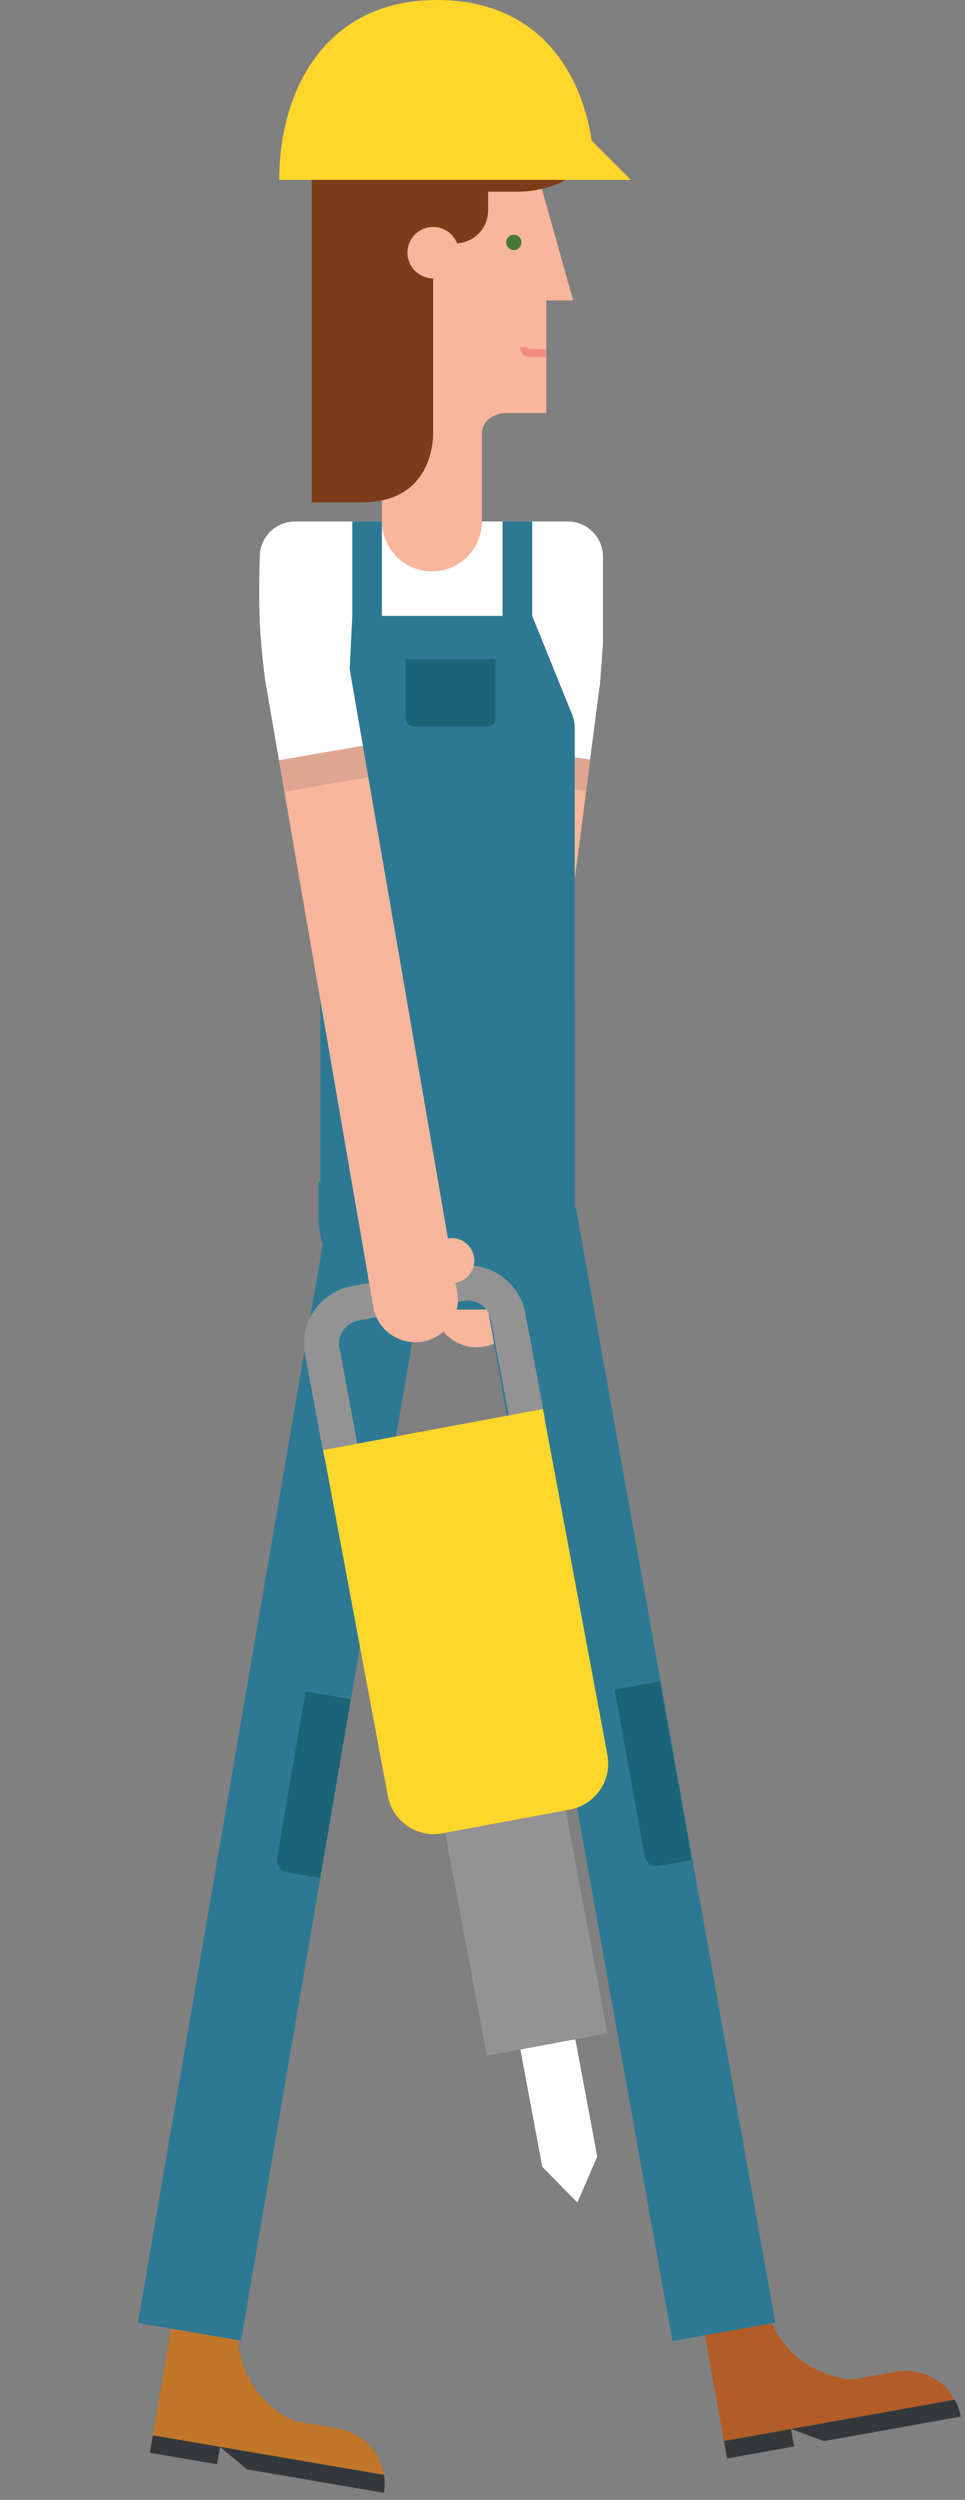 <?xml version="1.0" encoding="utf-8"?>
<!-- Generator: Adobe Illustrator 16.0.0, SVG Export Plug-In . SVG Version: 6.00 Build 0)  -->
<!DOCTYPE svg PUBLIC "-//W3C//DTD SVG 1.1//EN" "http://www.w3.org/Graphics/SVG/1.1/DTD/svg11.dtd">
<svg version="1.1" id="Layer_1" xmlns="http://www.w3.org/2000/svg" xmlns:xlink="http://www.w3.org/1999/xlink" x="0px" y="0px"
	 width="68.719px" height="178px" viewBox="-9.719 0 68.719 178" enable-background="new -9.719 0 68.719 178" xml:space="preserve"
	>
<rect x="-9.719" y="0" width="68.719" height="178" fill="#808080" stroke="none"/>
<g>
	<g>
		<g>
			<path fill="#F8B69C" d="M27.933,10.111l3.163,11.282h-1.91v8.025h-3.108c0,0-1.484,0.186-1.484,1.48c0,0.559,0,5.151,0,7.378
				v2.597h-7.115v-1.668V9.88h10.27L27.933,10.111z"/>
			<path fill="#477838" d="M27.418,17.258c0,0.304-0.244,0.548-0.543,0.548c-0.302,0-0.545-0.244-0.545-0.548
				c0-0.299,0.243-0.541,0.545-0.541C27.174,16.717,27.418,16.959,27.418,17.258z"/>
			<path fill="#F28A82" d="M28.004,24.859c-0.081,0-0.146-0.064-0.146-0.144h-0.557c0,0.384,0.314,0.699,0.702,0.699h1.191v-0.555
				H28.004z"/>
			<path fill="#7C3C1A" d="M12.482,7.143v28.628c0,0,1.795,0,3.564,0c5.365,0,5.082-5.08,5.082-5.08V19.825
				c-1.012-0.002-1.831-0.823-1.831-1.833c0-1.014,0.821-1.833,1.833-1.833c0.803,0,1.477,0.52,1.725,1.237l0.023-0.076
				c1.172-0.088,2.098-1.028,2.154-2.208h0.011v-1.461c0.521,0,1.176,0,1.997,0c1.823,0,3.231-0.548,4.311-1.327
				c2.646-1.905-1.371-5.181-1.371-5.181H12.482z"/>
		</g>
		<path fill="#FFD62C" d="M32.42,10.023C31.605,4.778,28.368,0,21.4,0c-8.076,0-11.235,6.6-11.235,12.807h21.218h1.256h2.564
			L32.42,10.023z"/>
	</g>
	<g>
		<path fill="#F8B69C" d="M27.724,89.417c-0.003,0-0.005,0.005-0.007,0.002l0.039-0.286l0.607-4.67l3.953-30.375L26.3,53.303
			l-3.951,30.378l-0.609,4.668l-0.522,4.03l0.013,0.002c-0.01,0.041-0.023,0.08-0.029,0.121c-0.215,1.66,0.957,3.184,2.621,3.402
			c1.662,0.215,3.184-0.959,3.399-2.619c0.005-0.039,0.003-0.082,0.005-0.125l0.006,0.002l0.074-0.568
			c0.002,0,0.002,0.002,0.006,0.002c0.877,0.113,1.681-0.504,1.794-1.379C29.219,90.334,28.602,89.529,27.724,89.417z"/>
		
			<rect x="26.127" y="53.687" transform="matrix(-0.992 -0.129 0.129 -0.992 51.014 112.955)" opacity="0.4" fill="#B78D7E" enable-background="new    " width="6.068" height="2.28"/>
		
			<rect x="26.616" y="48.399" transform="matrix(-0.992 -0.129 0.129 -0.992 52.461 105.523)" fill="#FFFFFF" width="6.064" height="5.328"/>
	</g>
	<path fill="#2D7994" d="M12.958,86.627c0,3.656,2.961,6.621,6.62,6.621h5.007c3.657,0,6.623-2.965,6.623-6.621v-2.506h-18.25
		V86.627z"/>
	<g>
		<g>
			<path fill="#C0772A" d="M14.388,172.934l-3.09-0.527c-1.309-0.568-2.378-1.525-3.098-2.707c-0.541-0.893-0.881-1.906-0.965-2.979
				l1.029-6.018l-0.148-0.061l-4.629-0.793l-1.303,7.607l-0.435,2.547l-0.14,0.812l-0.142,0.82l-0.303,1.766l16.461,2.816
				C17.374,174.59,16.107,173.23,14.388,172.934z"/>
			<path fill="#34383A" d="M0.955,174.646l4.783,0.818l0.08-0.469l0.133-0.77l1.912,1.602l9.754,1.672
				c0.076-0.436,0.076-0.863,0.011-1.279l-16.461-2.816l-0.132,0.777L0.955,174.646z"/>
		</g>
		<g>
			
				<rect x="6.846" y="85.995" transform="matrix(-0.986 -0.169 0.169 -0.986 -0.339 252.608)" fill="#2D7994" width="7.445" height="80.647"/>
			<path fill="#1B6478" d="M12.045,120.438l-1.413,8.25l-0.402,2.359l-0.219,1.271c-0.08,0.467,0.236,0.914,0.705,0.994l2.361,0.404
				l2.179-12.73L12.045,120.438z"/>
		</g>
	</g>
	<path fill="#FFFFFF" d="M30.705,37.13h-4.126h-1.976h-0.002c-0.004,1.96-1.597,3.554-3.56,3.554s-3.558-1.594-3.558-3.554h-0.082
		h-4.309h-1.795c-1.389,0-2.516,1.126-2.516,2.512c0,0-0.094,2.588,0,4.654c0.095,2.064,0.404,4.297,0.404,4.297l3.903,0.24v12.149
		h9.67v-6.517h3.817l2.95,0.142v-5.774h3.474l0.219-3.009v-2.705v-3.478C33.221,38.256,32.094,37.13,30.705,37.13z"/>
	<rect x="17.675" y="50.607" fill="#FFFFFF" width="13.536" height="20.751"/>
	<rect x="22.76" y="41.844" fill="#FFFFFF" width="1.856" height="20.607"/>
	<path fill="#2D7994" d="M31.207,51.84c0-0.506-0.145-0.973-0.369-1.385l0.002-0.025l-2.659-6.575V37.13H26.07v6.725h-8.592V37.13
		H15.37v6.725l-0.532,10.589v2.779l-1.748,3.763v23.951h18.118V59.335v-2.112V51.84L31.207,51.84L31.207,51.84z"/>
	<path fill="#1B6478" d="M19.164,46.936v1.762v1.599v0.861c0,0.318,0.26,0.579,0.578,0.579h5.256c0.318,0,0.576-0.26,0.576-0.579
		v-0.861v-1.599v-1.762H19.164z"/>
	<g>
		<g>
			<path fill="#B25C27" d="M54.107,168.879l-3.084,0.551c-1.422-0.09-2.756-0.627-3.832-1.492c-0.814-0.654-1.477-1.494-1.924-2.471
				l-1.076-6.014l-0.16-0.006l-4.623,0.828l1.359,7.594l0.457,2.543l0.146,0.818l0.146,0.816l0.316,1.764l16.438-2.947
				C57.477,169.418,55.822,168.568,54.107,168.879z"/>
			<path fill="#34383A" d="M42.057,175.053l4.775-0.855l-0.08-0.465l-0.139-0.775l2.344,0.859l9.74-1.746
				c-0.076-0.436-0.223-0.838-0.424-1.205l-16.438,2.947l0.139,0.777L42.057,175.053z"/>
		</g>
		<g>
			
				<rect x="30.948" y="86.01" transform="matrix(-0.984 0.176 -0.176 -0.984 91.083 244.569)" fill="#2D7994" width="7.446" height="80.646"/>
			<path fill="#1B6478" d="M34.057,120.305l1.477,8.234l0.424,2.355l0.227,1.273c0.084,0.467,0.531,0.777,1,0.695l2.359-0.422
				l-2.277-12.713L34.057,120.305z"/>
		</g>
	</g>
	<g>
		<path fill="#939393" d="M15.332,91.576l7.494-1.4c2.261-0.422,4.441,1.072,4.863,3.332l1.341,7.18
			c0.422,2.258-1.072,4.439-3.333,4.861l-7.494,1.4c-2.26,0.422-4.441-1.074-4.863-3.332L12,96.438
			C11.578,94.18,13.072,91.998,15.332,91.576z M25.238,103.094c0.906-0.17,1.506-1.043,1.338-1.949l-1.342-7.178
			c-0.168-0.906-1.045-1.504-1.949-1.334l-7.495,1.398c-0.905,0.17-1.505,1.043-1.336,1.949l1.341,7.178
			c0.17,0.906,1.044,1.504,1.949,1.334L25.238,103.094z"/>
		<polygon fill="#FFFFFF" points="24.632,131.453 28.545,130.721 32.811,153.553 31.396,156.828 28.897,154.285 		"/>
		
			<rect x="23.039" y="125.18" transform="matrix(-0.983 0.184 -0.184 -0.983 79.216 263.59)" fill="#939393" width="8.734" height="20.564"/>
		<path fill="#FFD62C" d="M17.898,127.879c0.338,1.809,2.076,3,3.885,2.662l9.092-1.695c1.807-0.338,2.998-2.078,2.66-3.887
			l-4.599-24.631l-15.638,2.922L17.898,127.879z"/>
	</g>
	<g>
		<path fill="#F8B69C" d="M22.183,88.182h-0.004l-0.05-0.285l-0.799-4.639l-5.214-30.184l-5.978,1.031l5.212,30.185l0.801,4.639
			l0.69,4.005l0.015-0.002c0.002,0.039-0.002,0.078,0.004,0.123c0.285,1.652,1.856,2.76,3.509,2.475
			c1.651-0.287,2.76-1.854,2.475-3.506c-0.009-0.045-0.026-0.082-0.032-0.119l0.008-0.002l-0.098-0.564c0,0,0.002,0,0.004,0
			c0.873-0.15,1.457-0.98,1.307-1.849C23.884,88.616,23.054,88.03,22.183,88.182z"/>
		
			<rect x="10.291" y="53.574" transform="matrix(-0.985 0.17 -0.17 -0.985 35.755 106.365)" opacity="0.4" fill="#B78D7E" enable-background="new    " width="6.067" height="2.278"/>
		
			<rect x="9.62" y="48.034" transform="matrix(-0.985 0.17 -0.17 -0.985 33.764 98.775)" fill="#FFFFFF" width="6.067" height="5.598"/>
	</g>
	<path fill="none" stroke="#FFFFFF" stroke-width="0.179" stroke-miterlimit="10" d="M22.148,126.457"/>
	<path fill="none" stroke="#FFFFFF" stroke-width="0.179" stroke-miterlimit="10" d="M18.255,109.91"/>
</g>
</svg>
